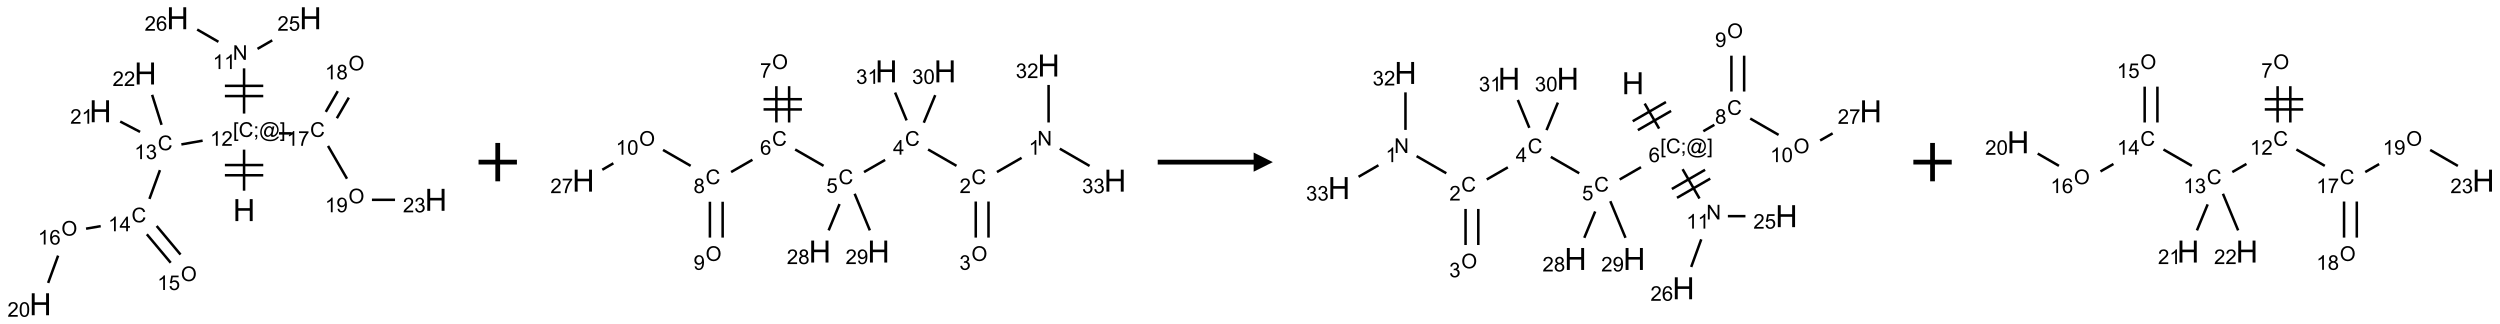 <?xml version="1.0" encoding="UTF-8"?>
<svg xmlns="http://www.w3.org/2000/svg" xmlns:xlink="http://www.w3.org/1999/xlink" width="1303" height="169" viewBox="0 0 1303 169">
<defs>
<g>
<g id="glyph-0-0">
<path d="M 2 0 L 2 -10 L 10 -10 L 10 0 Z M 2.25 -0.25 L 9.75 -0.25 L 9.75 -9.75 L 2.25 -9.75 Z M 2.25 -0.25 "/>
</g>
<g id="glyph-0-1">
<path d="M 1.281 0 L 1.281 -11.453 L 2.797 -11.453 L 2.797 -6.75 L 8.75 -6.75 L 8.75 -11.453 L 10.266 -11.453 L 10.266 0 L 8.75 0 L 8.75 -5.398 L 2.797 -5.398 L 2.797 0 Z M 1.281 0 "/>
</g>
<g id="glyph-1-0">
<path d="M 1.332 0 L 1.332 -6.668 L 6.668 -6.668 L 6.668 0 Z M 1.5 -0.168 L 6.5 -0.168 L 6.5 -6.5 L 1.5 -6.5 Z M 1.5 -0.168 "/>
</g>
<g id="glyph-1-1">
<path d="M 0.723 2.121 L 0.723 -7.637 L 2.793 -7.637 L 2.793 -6.859 L 1.66 -6.859 L 1.66 1.344 L 2.793 1.344 L 2.793 2.121 Z M 0.723 2.121 "/>
</g>
<g id="glyph-1-2">
<path d="M 6.27 -2.676 L 7.281 -2.422 C 7.07 -1.594 6.688 -0.961 6.137 -0.523 C 5.586 -0.086 4.914 0.129 4.121 0.129 C 3.297 0.129 2.629 -0.039 2.113 -0.371 C 1.598 -0.707 1.203 -1.191 0.934 -1.828 C 0.664 -2.465 0.531 -3.145 0.531 -3.875 C 0.531 -4.672 0.684 -5.363 0.988 -5.957 C 1.293 -6.547 1.723 -6.996 2.285 -7.305 C 2.844 -7.613 3.461 -7.766 4.137 -7.766 C 4.898 -7.766 5.543 -7.57 6.062 -7.184 C 6.582 -6.793 6.945 -6.246 7.152 -5.543 L 6.156 -5.309 C 5.98 -5.863 5.723 -6.266 5.387 -6.52 C 5.051 -6.773 4.625 -6.902 4.113 -6.902 C 3.527 -6.902 3.039 -6.762 2.645 -6.48 C 2.25 -6.199 1.973 -5.82 1.812 -5.348 C 1.652 -4.871 1.574 -4.383 1.574 -3.879 C 1.574 -3.23 1.668 -2.664 1.855 -2.18 C 2.047 -1.695 2.34 -1.332 2.738 -1.094 C 3.137 -0.855 3.57 -0.734 4.035 -0.734 C 4.602 -0.734 5.082 -0.898 5.473 -1.223 C 5.867 -1.551 6.133 -2.035 6.27 -2.676 Z M 6.27 -2.676 "/>
</g>
<g id="glyph-1-3">
<path d="M 0.949 -4.465 L 0.949 -5.531 L 2.016 -5.531 L 2.016 -4.465 Z M 0.949 0 L 0.949 -1.066 L 2.016 -1.066 L 2.016 0 C 2.016 0.391 1.945 0.711 1.809 0.949 C 1.668 1.191 1.449 1.379 1.145 1.512 L 0.887 1.109 C 1.082 1.023 1.23 0.895 1.324 0.727 C 1.418 0.559 1.469 0.316 1.48 0 Z M 0.949 0 "/>
</g>
<g id="glyph-1-4">
<path d="M 6.047 -0.848 C 5.82 -0.59 5.57 -0.379 5.289 -0.223 C 5.008 -0.062 4.73 0.016 4.449 0.016 C 4.141 0.016 3.84 -0.074 3.547 -0.254 C 3.254 -0.434 3.02 -0.715 2.836 -1.09 C 2.652 -1.465 2.562 -1.875 2.562 -2.324 C 2.562 -2.875 2.703 -3.43 2.988 -3.98 C 3.27 -4.535 3.621 -4.953 4.043 -5.23 C 4.461 -5.508 4.871 -5.645 5.266 -5.645 C 5.566 -5.645 5.855 -5.566 6.129 -5.41 C 6.402 -5.25 6.641 -5.012 6.84 -4.688 L 7.016 -5.496 L 7.949 -5.496 L 7.199 -2 C 7.094 -1.516 7.043 -1.246 7.043 -1.191 C 7.043 -1.098 7.078 -1.02 7.148 -0.949 C 7.219 -0.883 7.305 -0.848 7.406 -0.848 C 7.59 -0.848 7.832 -0.953 8.129 -1.168 C 8.527 -1.445 8.84 -1.816 9.07 -2.285 C 9.301 -2.75 9.418 -3.234 9.418 -3.73 C 9.418 -4.309 9.27 -4.852 8.973 -5.355 C 8.676 -5.859 8.23 -6.262 7.645 -6.562 C 7.055 -6.863 6.406 -7.016 5.691 -7.016 C 4.879 -7.016 4.137 -6.824 3.465 -6.445 C 2.793 -6.066 2.273 -5.52 1.902 -4.809 C 1.535 -4.098 1.348 -3.34 1.348 -2.527 C 1.348 -1.676 1.535 -0.941 1.902 -0.328 C 2.273 0.285 2.809 0.742 3.508 1.035 C 4.207 1.328 4.984 1.473 5.832 1.473 C 6.742 1.473 7.504 1.32 8.121 1.016 C 8.734 0.711 9.195 0.34 9.5 -0.098 L 10.441 -0.098 C 10.266 0.266 9.961 0.637 9.531 1.016 C 9.102 1.395 8.59 1.695 7.996 1.914 C 7.402 2.133 6.688 2.246 5.848 2.246 C 5.078 2.246 4.367 2.145 3.715 1.949 C 3.066 1.75 2.512 1.453 2.051 1.055 C 1.594 0.656 1.25 0.199 1.016 -0.316 C 0.723 -0.973 0.578 -1.684 0.578 -2.441 C 0.578 -3.289 0.75 -4.098 1.098 -4.863 C 1.523 -5.805 2.125 -6.527 2.902 -7.027 C 3.684 -7.527 4.629 -7.777 5.738 -7.777 C 6.602 -7.777 7.375 -7.602 8.059 -7.246 C 8.746 -6.895 9.285 -6.371 9.684 -5.672 C 10.02 -5.07 10.188 -4.418 10.188 -3.715 C 10.188 -2.707 9.832 -1.812 9.125 -1.031 C 8.492 -0.328 7.801 0.02 7.051 0.02 C 6.812 0.02 6.617 -0.016 6.473 -0.09 C 6.324 -0.16 6.215 -0.266 6.145 -0.402 C 6.102 -0.488 6.066 -0.637 6.047 -0.848 Z M 3.527 -2.262 C 3.527 -1.785 3.641 -1.414 3.863 -1.152 C 4.09 -0.887 4.348 -0.754 4.641 -0.754 C 4.836 -0.754 5.039 -0.812 5.254 -0.93 C 5.469 -1.047 5.676 -1.219 5.871 -1.449 C 6.066 -1.676 6.23 -1.969 6.355 -2.32 C 6.48 -2.672 6.543 -3.027 6.543 -3.379 C 6.543 -3.852 6.426 -4.219 6.191 -4.48 C 5.957 -4.738 5.672 -4.871 5.332 -4.871 C 5.109 -4.871 4.902 -4.812 4.707 -4.699 C 4.512 -4.586 4.32 -4.406 4.137 -4.156 C 3.953 -3.906 3.805 -3.602 3.691 -3.246 C 3.582 -2.887 3.527 -2.559 3.527 -2.262 Z M 3.527 -2.262 "/>
</g>
<g id="glyph-1-5">
<path d="M 2.27 2.121 L 0.203 2.121 L 0.203 1.344 L 1.332 1.344 L 1.332 -6.859 L 0.203 -6.859 L 0.203 -7.637 L 2.27 -7.637 Z M 2.27 2.121 "/>
</g>
<g id="glyph-1-6">
<path d="M 3.973 0 L 3.035 0 L 3.035 -5.973 C 2.809 -5.758 2.516 -5.543 2.148 -5.328 C 1.781 -5.113 1.453 -4.953 1.16 -4.844 L 1.16 -5.75 C 1.684 -5.996 2.145 -6.297 2.535 -6.645 C 2.93 -6.996 3.207 -7.336 3.371 -7.668 L 3.973 -7.668 Z M 3.973 0 "/>
</g>
<g id="glyph-1-7">
<path d="M 5.371 -0.902 L 5.371 0 L 0.324 0 C 0.316 -0.227 0.352 -0.441 0.434 -0.652 C 0.562 -0.996 0.766 -1.332 1.051 -1.668 C 1.332 -2 1.742 -2.387 2.277 -2.824 C 3.105 -3.504 3.668 -4.043 3.957 -4.441 C 4.25 -4.84 4.395 -5.215 4.395 -5.566 C 4.395 -5.938 4.262 -6.254 3.996 -6.508 C 3.73 -6.762 3.387 -6.891 2.957 -6.891 C 2.508 -6.891 2.145 -6.754 1.875 -6.484 C 1.605 -6.215 1.469 -5.84 1.465 -5.359 L 0.5 -5.457 C 0.566 -6.176 0.812 -6.727 1.246 -7.102 C 1.676 -7.477 2.254 -7.668 2.98 -7.668 C 3.711 -7.668 4.293 -7.465 4.719 -7.059 C 5.145 -6.652 5.359 -6.148 5.359 -5.547 C 5.359 -5.242 5.297 -4.941 5.172 -4.645 C 5.047 -4.352 4.84 -4.039 4.551 -3.715 C 4.262 -3.387 3.777 -2.938 3.105 -2.371 C 2.543 -1.898 2.18 -1.578 2.02 -1.41 C 1.859 -1.242 1.73 -1.07 1.625 -0.902 Z M 5.371 -0.902 "/>
</g>
<g id="glyph-1-8">
<path d="M 0.812 0 L 0.812 -7.637 L 1.848 -7.637 L 5.859 -1.641 L 5.859 -7.637 L 6.828 -7.637 L 6.828 0 L 5.793 0 L 1.781 -6 L 1.781 0 Z M 0.812 0 "/>
</g>
<g id="glyph-1-9">
<path d="M 0.441 -2 L 1.426 -2.082 C 1.5 -1.605 1.668 -1.242 1.934 -1.004 C 2.199 -0.762 2.52 -0.641 2.895 -0.641 C 3.348 -0.641 3.73 -0.812 4.043 -1.152 C 4.355 -1.492 4.512 -1.941 4.512 -2.504 C 4.512 -3.039 4.359 -3.461 4.059 -3.77 C 3.758 -4.078 3.367 -4.234 2.879 -4.234 C 2.578 -4.234 2.305 -4.164 2.062 -4.027 C 1.82 -3.891 1.629 -3.715 1.488 -3.496 L 0.609 -3.609 L 1.348 -7.531 L 5.145 -7.531 L 5.145 -6.637 L 2.098 -6.637 L 1.688 -4.582 C 2.145 -4.902 2.625 -5.062 3.129 -5.062 C 3.797 -5.062 4.359 -4.832 4.816 -4.371 C 5.277 -3.91 5.504 -3.312 5.504 -2.59 C 5.504 -1.898 5.305 -1.301 4.902 -0.797 C 4.41 -0.18 3.742 0.129 2.895 0.129 C 2.199 0.129 1.633 -0.062 1.195 -0.453 C 0.758 -0.844 0.504 -1.359 0.441 -2 Z M 0.441 -2 "/>
</g>
<g id="glyph-1-10">
<path d="M 5.309 -5.766 L 4.375 -5.691 C 4.293 -6.059 4.172 -6.328 4.02 -6.496 C 3.766 -6.762 3.453 -6.895 3.082 -6.895 C 2.785 -6.895 2.523 -6.812 2.297 -6.645 C 2 -6.43 1.77 -6.117 1.598 -5.703 C 1.43 -5.289 1.34 -4.703 1.332 -3.938 C 1.559 -4.281 1.836 -4.535 2.16 -4.703 C 2.488 -4.871 2.828 -4.953 3.188 -4.953 C 3.812 -4.953 4.344 -4.723 4.785 -4.262 C 5.223 -3.801 5.441 -3.207 5.441 -2.48 C 5.441 -2 5.34 -1.555 5.133 -1.145 C 4.926 -0.73 4.641 -0.418 4.281 -0.199 C 3.922 0.02 3.512 0.129 3.051 0.129 C 2.27 0.129 1.633 -0.156 1.141 -0.73 C 0.648 -1.305 0.402 -2.254 0.402 -3.574 C 0.402 -5.051 0.672 -6.121 1.219 -6.793 C 1.695 -7.375 2.336 -7.668 3.141 -7.668 C 3.742 -7.668 4.234 -7.5 4.617 -7.16 C 5 -6.824 5.23 -6.359 5.309 -5.766 Z M 1.48 -2.473 C 1.48 -2.152 1.547 -1.844 1.684 -1.547 C 1.82 -1.25 2.016 -1.027 2.262 -0.871 C 2.508 -0.719 2.766 -0.641 3.035 -0.641 C 3.434 -0.641 3.773 -0.801 4.059 -1.121 C 4.344 -1.441 4.484 -1.875 4.484 -2.422 C 4.484 -2.949 4.344 -3.367 4.062 -3.668 C 3.781 -3.973 3.426 -4.125 3 -4.125 C 2.578 -4.125 2.219 -3.973 1.922 -3.668 C 1.625 -3.363 1.48 -2.969 1.48 -2.473 Z M 1.48 -2.473 "/>
</g>
<g id="glyph-1-11">
<path d="M 0.449 -2.016 L 1.387 -2.141 C 1.492 -1.609 1.676 -1.227 1.934 -0.992 C 2.191 -0.758 2.508 -0.641 2.879 -0.641 C 3.32 -0.641 3.695 -0.793 3.996 -1.098 C 4.301 -1.402 4.453 -1.781 4.453 -2.234 C 4.453 -2.664 4.312 -3.02 4.031 -3.301 C 3.75 -3.578 3.391 -3.719 2.957 -3.719 C 2.781 -3.719 2.562 -3.684 2.297 -3.613 L 2.402 -4.438 C 2.465 -4.43 2.516 -4.426 2.551 -4.426 C 2.949 -4.426 3.312 -4.531 3.629 -4.738 C 3.949 -4.949 4.109 -5.27 4.109 -5.703 C 4.109 -6.047 3.992 -6.332 3.762 -6.559 C 3.527 -6.785 3.227 -6.895 2.859 -6.895 C 2.496 -6.895 2.191 -6.781 1.949 -6.551 C 1.707 -6.324 1.547 -5.98 1.48 -5.52 L 0.543 -5.688 C 0.656 -6.316 0.918 -6.805 1.324 -7.148 C 1.73 -7.492 2.234 -7.668 2.84 -7.668 C 3.254 -7.668 3.641 -7.578 3.988 -7.398 C 4.34 -7.219 4.609 -6.977 4.793 -6.668 C 4.98 -6.359 5.074 -6.031 5.074 -5.684 C 5.074 -5.352 4.984 -5.051 4.809 -4.781 C 4.629 -4.512 4.367 -4.297 4.02 -4.137 C 4.473 -4.031 4.824 -3.816 5.074 -3.488 C 5.324 -3.16 5.449 -2.75 5.449 -2.254 C 5.449 -1.59 5.203 -1.023 4.719 -0.559 C 4.234 -0.098 3.617 0.137 2.875 0.137 C 2.203 0.137 1.648 -0.062 1.207 -0.465 C 0.762 -0.863 0.512 -1.379 0.449 -2.016 Z M 0.449 -2.016 "/>
</g>
<g id="glyph-1-12">
<path d="M 3.449 0 L 3.449 -1.828 L 0.137 -1.828 L 0.137 -2.688 L 3.621 -7.637 L 4.387 -7.637 L 4.387 -2.688 L 5.418 -2.688 L 5.418 -1.828 L 4.387 -1.828 L 4.387 0 Z M 3.449 -2.688 L 3.449 -6.129 L 1.059 -2.688 Z M 3.449 -2.688 "/>
</g>
<g id="glyph-1-13">
<path d="M 0.516 -3.719 C 0.516 -4.984 0.855 -5.977 1.535 -6.695 C 2.215 -7.414 3.094 -7.77 4.172 -7.77 C 4.875 -7.77 5.512 -7.602 6.078 -7.266 C 6.645 -6.93 7.074 -6.461 7.371 -5.855 C 7.668 -5.254 7.816 -4.57 7.816 -3.809 C 7.816 -3.035 7.66 -2.34 7.348 -1.73 C 7.035 -1.117 6.594 -0.656 6.02 -0.34 C 5.449 -0.027 4.828 0.129 4.168 0.129 C 3.449 0.129 2.805 -0.043 2.238 -0.391 C 1.672 -0.738 1.246 -1.211 0.953 -1.812 C 0.66 -2.414 0.516 -3.047 0.516 -3.719 Z M 1.559 -3.703 C 1.559 -2.781 1.805 -2.059 2.301 -1.527 C 2.793 -1 3.414 -0.734 4.16 -0.734 C 4.922 -0.734 5.547 -1 6.039 -1.535 C 6.531 -2.07 6.777 -2.828 6.777 -3.812 C 6.777 -4.434 6.672 -4.977 6.461 -5.441 C 6.25 -5.902 5.945 -6.262 5.539 -6.52 C 5.133 -6.773 4.68 -6.902 4.176 -6.902 C 3.461 -6.902 2.848 -6.656 2.332 -6.164 C 1.816 -5.672 1.559 -4.852 1.559 -3.703 Z M 1.559 -3.703 "/>
</g>
<g id="glyph-1-14">
<path d="M 0.441 -3.766 C 0.441 -4.668 0.535 -5.395 0.723 -5.945 C 0.906 -6.496 1.184 -6.922 1.551 -7.219 C 1.918 -7.516 2.375 -7.668 2.934 -7.668 C 3.344 -7.668 3.703 -7.586 4.012 -7.418 C 4.32 -7.254 4.574 -7.016 4.777 -6.707 C 4.977 -6.395 5.137 -6.016 5.25 -5.57 C 5.363 -5.125 5.422 -4.523 5.422 -3.766 C 5.422 -2.871 5.328 -2.148 5.145 -1.598 C 4.961 -1.047 4.688 -0.621 4.32 -0.32 C 3.953 -0.02 3.492 0.129 2.934 0.129 C 2.195 0.129 1.617 -0.133 1.199 -0.66 C 0.695 -1.297 0.441 -2.332 0.441 -3.766 Z M 1.406 -3.766 C 1.406 -2.512 1.555 -1.68 1.848 -1.262 C 2.141 -0.848 2.5 -0.641 2.934 -0.641 C 3.363 -0.641 3.727 -0.848 4.02 -1.266 C 4.312 -1.684 4.457 -2.516 4.457 -3.766 C 4.457 -5.023 4.312 -5.859 4.02 -6.27 C 3.727 -6.684 3.359 -6.891 2.922 -6.891 C 2.492 -6.891 2.148 -6.707 1.891 -6.344 C 1.566 -5.879 1.406 -5.02 1.406 -3.766 Z M 1.406 -3.766 "/>
</g>
<g id="glyph-1-15">
<path d="M 0.504 -6.637 L 0.504 -7.535 L 5.449 -7.535 L 5.449 -6.809 C 4.961 -6.289 4.48 -5.602 4.004 -4.746 C 3.527 -3.887 3.156 -3.004 2.895 -2.098 C 2.707 -1.461 2.59 -0.762 2.535 0 L 1.574 0 C 1.582 -0.602 1.703 -1.328 1.926 -2.176 C 2.152 -3.027 2.477 -3.848 2.898 -4.637 C 3.32 -5.426 3.77 -6.094 4.246 -6.637 Z M 0.504 -6.637 "/>
</g>
<g id="glyph-1-16">
<path d="M 1.887 -4.141 C 1.496 -4.281 1.207 -4.484 1.02 -4.75 C 0.832 -5.016 0.738 -5.328 0.738 -5.699 C 0.738 -6.254 0.938 -6.719 1.34 -7.098 C 1.738 -7.477 2.27 -7.668 2.934 -7.668 C 3.598 -7.668 4.137 -7.473 4.543 -7.086 C 4.949 -6.699 5.152 -6.227 5.152 -5.672 C 5.152 -5.316 5.059 -5.008 4.871 -4.746 C 4.688 -4.484 4.406 -4.281 4.027 -4.141 C 4.496 -3.988 4.852 -3.742 5.098 -3.402 C 5.34 -3.062 5.465 -2.656 5.465 -2.184 C 5.465 -1.531 5.234 -0.98 4.77 -0.535 C 4.309 -0.09 3.703 0.129 2.949 0.129 C 2.195 0.129 1.586 -0.094 1.125 -0.539 C 0.664 -0.984 0.434 -1.543 0.434 -2.207 C 0.434 -2.703 0.559 -3.121 0.809 -3.457 C 1.062 -3.793 1.422 -4.02 1.887 -4.141 Z M 1.699 -5.73 C 1.699 -5.367 1.812 -5.074 2.047 -4.844 C 2.281 -4.613 2.582 -4.5 2.953 -4.5 C 3.312 -4.5 3.609 -4.613 3.84 -4.84 C 4.07 -5.066 4.188 -5.348 4.188 -5.676 C 4.188 -6.02 4.07 -6.309 3.832 -6.543 C 3.594 -6.777 3.297 -6.895 2.941 -6.895 C 2.586 -6.895 2.289 -6.781 2.051 -6.551 C 1.816 -6.324 1.699 -6.047 1.699 -5.73 Z M 1.395 -2.203 C 1.395 -1.938 1.461 -1.676 1.586 -1.426 C 1.711 -1.176 1.902 -0.984 2.152 -0.848 C 2.402 -0.711 2.672 -0.641 2.957 -0.641 C 3.406 -0.641 3.777 -0.785 4.066 -1.074 C 4.359 -1.363 4.504 -1.727 4.504 -2.172 C 4.504 -2.625 4.355 -2.996 4.055 -3.293 C 3.754 -3.586 3.379 -3.734 2.926 -3.734 C 2.484 -3.734 2.121 -3.59 1.832 -3.297 C 1.543 -3.004 1.395 -2.641 1.395 -2.203 Z M 1.395 -2.203 "/>
</g>
<g id="glyph-1-17">
<path d="M 0.582 -1.766 L 1.484 -1.848 C 1.562 -1.426 1.707 -1.117 1.922 -0.926 C 2.137 -0.734 2.414 -0.641 2.75 -0.641 C 3.039 -0.641 3.289 -0.707 3.508 -0.84 C 3.727 -0.973 3.902 -1.148 4.043 -1.367 C 4.18 -1.586 4.297 -1.887 4.391 -2.262 C 4.484 -2.637 4.531 -3.016 4.531 -3.406 C 4.531 -3.449 4.531 -3.512 4.527 -3.594 C 4.34 -3.297 4.082 -3.055 3.758 -2.867 C 3.434 -2.68 3.082 -2.59 2.703 -2.59 C 2.07 -2.59 1.535 -2.816 1.098 -3.277 C 0.66 -3.734 0.441 -4.34 0.441 -5.09 C 0.441 -5.863 0.672 -6.484 1.129 -6.957 C 1.586 -7.43 2.156 -7.668 2.844 -7.668 C 3.34 -7.668 3.793 -7.531 4.207 -7.266 C 4.617 -7 4.93 -6.617 5.145 -6.121 C 5.355 -5.629 5.465 -4.91 5.465 -3.973 C 5.465 -2.996 5.359 -2.223 5.145 -1.645 C 4.934 -1.066 4.617 -0.625 4.199 -0.324 C 3.781 -0.02 3.293 0.129 2.73 0.129 C 2.133 0.129 1.645 -0.035 1.266 -0.367 C 0.887 -0.699 0.66 -1.164 0.582 -1.766 Z M 4.422 -5.137 C 4.422 -5.676 4.277 -6.102 3.992 -6.418 C 3.707 -6.734 3.359 -6.891 2.957 -6.891 C 2.543 -6.891 2.18 -6.719 1.871 -6.379 C 1.562 -6.039 1.406 -5.598 1.406 -5.059 C 1.406 -4.57 1.555 -4.176 1.848 -3.871 C 2.141 -3.566 2.5 -3.418 2.934 -3.418 C 3.367 -3.418 3.723 -3.57 4.004 -3.871 C 4.281 -4.176 4.422 -4.598 4.422 -5.137 Z M 4.422 -5.137 "/>
</g>
</g>
</defs>
<path fill="none" stroke-width="0.033" stroke-linecap="butt" stroke-linejoin="miter" stroke="rgb(0%, 0%, 0%)" stroke-opacity="1" stroke-miterlimit="10" d="M 2.654 2.247 L 2.654 1.712 " transform="matrix(40, 0, 0, 40, 21.049, 9.506)"/>
<path fill="none" stroke-width="0.033" stroke-linecap="butt" stroke-linejoin="miter" stroke="rgb(0%, 0%, 0%)" stroke-opacity="1" stroke-miterlimit="10" d="M 2.904 1.913 L 2.404 1.913 " transform="matrix(40, 0, 0, 40, 21.049, 9.506)"/>
<path fill="none" stroke-width="0.033" stroke-linecap="butt" stroke-linejoin="miter" stroke="rgb(0%, 0%, 0%)" stroke-opacity="1" stroke-miterlimit="10" d="M 2.904 2.046 L 2.404 2.046 " transform="matrix(40, 0, 0, 40, 21.049, 9.506)"/>
<path fill="none" stroke-width="0.033" stroke-linecap="butt" stroke-linejoin="miter" stroke="rgb(0%, 0%, 0%)" stroke-opacity="1" stroke-miterlimit="10" d="M 2.654 1.242 L 2.654 0.653 " transform="matrix(40, 0, 0, 40, 21.049, 9.506)"/>
<path fill="none" stroke-width="0.033" stroke-linecap="butt" stroke-linejoin="miter" stroke="rgb(0%, 0%, 0%)" stroke-opacity="1" stroke-miterlimit="10" d="M 2.904 0.881 L 2.404 0.881 " transform="matrix(40, 0, 0, 40, 21.049, 9.506)"/>
<path fill="none" stroke-width="0.033" stroke-linecap="butt" stroke-linejoin="miter" stroke="rgb(0%, 0%, 0%)" stroke-opacity="1" stroke-miterlimit="10" d="M 2.904 1.014 L 2.404 1.014 " transform="matrix(40, 0, 0, 40, 21.049, 9.506)"/>
<path fill="none" stroke-width="0.033" stroke-linecap="butt" stroke-linejoin="miter" stroke="rgb(0%, 0%, 0%)" stroke-opacity="1" stroke-miterlimit="10" d="M 2.829 0.399 L 3.021 0.288 " transform="matrix(40, 0, 0, 40, 21.049, 9.506)"/>
<path fill="none" stroke-width="0.033" stroke-linecap="butt" stroke-linejoin="miter" stroke="rgb(0%, 0%, 0%)" stroke-opacity="1" stroke-miterlimit="10" d="M 2.32 0.307 L 2.043 0.147 " transform="matrix(40, 0, 0, 40, 21.049, 9.506)"/>
<path fill="none" stroke-width="0.033" stroke-linecap="butt" stroke-linejoin="miter" stroke="rgb(0%, 0%, 0%)" stroke-opacity="1" stroke-miterlimit="10" d="M 2.114 1.595 L 1.837 1.644 " transform="matrix(40, 0, 0, 40, 21.049, 9.506)"/>
<path fill="none" stroke-width="0.033" stroke-linecap="butt" stroke-linejoin="miter" stroke="rgb(0%, 0%, 0%)" stroke-opacity="1" stroke-miterlimit="10" d="M 1.558 1.979 L 1.421 2.354 " transform="matrix(40, 0, 0, 40, 21.049, 9.506)"/>
<path fill="none" stroke-width="0.033" stroke-linecap="butt" stroke-linejoin="miter" stroke="rgb(0%, 0%, 0%)" stroke-opacity="1" stroke-miterlimit="10" d="M 1.387 2.815 L 1.698 3.186 " transform="matrix(40, 0, 0, 40, 21.049, 9.506)"/>
<path fill="none" stroke-width="0.033" stroke-linecap="butt" stroke-linejoin="miter" stroke="rgb(0%, 0%, 0%)" stroke-opacity="1" stroke-miterlimit="10" d="M 1.515 2.707 L 1.826 3.079 " transform="matrix(40, 0, 0, 40, 21.049, 9.506)"/>
<path fill="none" stroke-width="0.033" stroke-linecap="butt" stroke-linejoin="miter" stroke="rgb(0%, 0%, 0%)" stroke-opacity="1" stroke-miterlimit="10" d="M 0.786 2.709 L 0.595 2.742 " transform="matrix(40, 0, 0, 40, 21.049, 9.506)"/>
<path fill="none" stroke-width="0.033" stroke-linecap="butt" stroke-linejoin="miter" stroke="rgb(0%, 0%, 0%)" stroke-opacity="1" stroke-miterlimit="10" d="M 0.231 3.093 L 0.101 3.449 " transform="matrix(40, 0, 0, 40, 21.049, 9.506)"/>
<path fill="none" stroke-width="0.033" stroke-linecap="butt" stroke-linejoin="miter" stroke="rgb(0%, 0%, 0%)" stroke-opacity="1" stroke-miterlimit="10" d="M 1.299 1.481 L 1.04 1.346 " transform="matrix(40, 0, 0, 40, 21.049, 9.506)"/>
<path fill="none" stroke-width="0.033" stroke-linecap="butt" stroke-linejoin="miter" stroke="rgb(0%, 0%, 0%)" stroke-opacity="1" stroke-miterlimit="10" d="M 1.579 1.389 L 1.456 0.998 " transform="matrix(40, 0, 0, 40, 21.049, 9.506)"/>
<path fill="none" stroke-width="0.033" stroke-linecap="butt" stroke-linejoin="miter" stroke="rgb(0%, 0%, 0%)" stroke-opacity="1" stroke-miterlimit="10" d="M 3.109 1.5 L 3.276 1.5 " transform="matrix(40, 0, 0, 40, 21.049, 9.506)"/>
<path fill="none" stroke-width="0.033" stroke-linecap="butt" stroke-linejoin="miter" stroke="rgb(0%, 0%, 0%)" stroke-opacity="1" stroke-miterlimit="10" d="M 3.863 1.303 L 4.019 1.034 " transform="matrix(40, 0, 0, 40, 21.049, 9.506)"/>
<path fill="none" stroke-width="0.033" stroke-linecap="butt" stroke-linejoin="miter" stroke="rgb(0%, 0%, 0%)" stroke-opacity="1" stroke-miterlimit="10" d="M 3.719 1.22 L 3.875 0.95 " transform="matrix(40, 0, 0, 40, 21.049, 9.506)"/>
<path fill="none" stroke-width="0.033" stroke-linecap="butt" stroke-linejoin="miter" stroke="rgb(0%, 0%, 0%)" stroke-opacity="1" stroke-miterlimit="10" d="M 3.748 1.664 L 3.995 2.091 " transform="matrix(40, 0, 0, 40, 21.049, 9.506)"/>
<path fill="none" stroke-width="0.033" stroke-linecap="butt" stroke-linejoin="miter" stroke="rgb(0%, 0%, 0%)" stroke-opacity="1" stroke-miterlimit="10" d="M 4.32 2.366 L 4.621 2.366 " transform="matrix(40, 0, 0, 40, 21.049, 9.506)"/>
<g fill="rgb(0%, 0%, 0%)" fill-opacity="1">
<use xlink:href="#glyph-0-1" x="121.422" y="115.234"/>
</g>
<g fill="rgb(0%, 0%, 0%)" fill-opacity="1">
<use xlink:href="#glyph-1-1" x="121.406" y="71.359"/>
<use xlink:href="#glyph-1-2" x="124.37" y="71.359"/>
<use xlink:href="#glyph-1-3" x="132.073" y="71.359"/>
<use xlink:href="#glyph-1-4" x="135.036" y="71.359"/>
<use xlink:href="#glyph-1-5" x="145.865" y="71.359"/>
</g>
<g fill="rgb(0%, 0%, 0%)" fill-opacity="1">
<use xlink:href="#glyph-1-6" x="109.496" y="75.988"/>
<use xlink:href="#glyph-1-7" x="115.428" y="75.988"/>
</g>
<g fill="rgb(0%, 0%, 0%)" fill-opacity="1">
<use xlink:href="#glyph-1-8" x="121.32" y="31.219"/>
</g>
<g fill="rgb(0%, 0%, 0%)" fill-opacity="1">
<use xlink:href="#glyph-1-6" x="110.891" y="35.988"/>
<use xlink:href="#glyph-1-6" x="116.823" y="35.988"/>
</g>
<g fill="rgb(0%, 0%, 0%)" fill-opacity="1">
<use xlink:href="#glyph-0-1" x="156.062" y="15.234"/>
</g>
<g fill="rgb(0%, 0%, 0%)" fill-opacity="1">
<use xlink:href="#glyph-1-7" x="144.574" y="16.027"/>
<use xlink:href="#glyph-1-9" x="150.507" y="16.027"/>
</g>
<g fill="rgb(0%, 0%, 0%)" fill-opacity="1">
<use xlink:href="#glyph-0-1" x="86.781" y="15.234"/>
</g>
<g fill="rgb(0%, 0%, 0%)" fill-opacity="1">
<use xlink:href="#glyph-1-7" x="75.355" y="16.027"/>
<use xlink:href="#glyph-1-10" x="81.288" y="16.027"/>
</g>
<g fill="rgb(0%, 0%, 0%)" fill-opacity="1">
<use xlink:href="#glyph-1-2" x="82.211" y="78.297"/>
</g>
<g fill="rgb(0%, 0%, 0%)" fill-opacity="1">
<use xlink:href="#glyph-1-6" x="70.023" y="82.934"/>
<use xlink:href="#glyph-1-11" x="75.956" y="82.934"/>
</g>
<g fill="rgb(0%, 0%, 0%)" fill-opacity="1">
<use xlink:href="#glyph-1-2" x="68.527" y="115.883"/>
</g>
<g fill="rgb(0%, 0%, 0%)" fill-opacity="1">
<use xlink:href="#glyph-1-6" x="56.375" y="120.52"/>
<use xlink:href="#glyph-1-12" x="62.307" y="120.52"/>
</g>
<g fill="rgb(0%, 0%, 0%)" fill-opacity="1">
<use xlink:href="#glyph-1-13" x="94.258" y="146.531"/>
</g>
<g fill="rgb(0%, 0%, 0%)" fill-opacity="1">
<use xlink:href="#glyph-1-6" x="82" y="151.16"/>
<use xlink:href="#glyph-1-9" x="87.932" y="151.16"/>
</g>
<g fill="rgb(0%, 0%, 0%)" fill-opacity="1">
<use xlink:href="#glyph-1-13" x="31.977" y="122.836"/>
</g>
<g fill="rgb(0%, 0%, 0%)" fill-opacity="1">
<use xlink:href="#glyph-1-6" x="19.781" y="127.465"/>
<use xlink:href="#glyph-1-10" x="25.714" y="127.465"/>
</g>
<g fill="rgb(0%, 0%, 0%)" fill-opacity="1">
<use xlink:href="#glyph-0-1" x="15.277" y="164.301"/>
</g>
<g fill="rgb(0%, 0%, 0%)" fill-opacity="1">
<use xlink:href="#glyph-1-7" x="3.871" y="165.094"/>
<use xlink:href="#glyph-1-14" x="9.803" y="165.094"/>
</g>
<g fill="rgb(0%, 0%, 0%)" fill-opacity="1">
<use xlink:href="#glyph-0-1" x="46.551" y="63.711"/>
</g>
<g fill="rgb(0%, 0%, 0%)" fill-opacity="1">
<use xlink:href="#glyph-1-7" x="36.59" y="64.5"/>
<use xlink:href="#glyph-1-6" x="42.522" y="64.5"/>
</g>
<g fill="rgb(0%, 0%, 0%)" fill-opacity="1">
<use xlink:href="#glyph-0-1" x="70.004" y="44.031"/>
</g>
<g fill="rgb(0%, 0%, 0%)" fill-opacity="1">
<use xlink:href="#glyph-1-7" x="58.648" y="44.824"/>
<use xlink:href="#glyph-1-7" x="64.581" y="44.824"/>
</g>
<g fill="rgb(0%, 0%, 0%)" fill-opacity="1">
<use xlink:href="#glyph-1-2" x="161.602" y="71.352"/>
</g>
<g fill="rgb(0%, 0%, 0%)" fill-opacity="1">
<use xlink:href="#glyph-1-6" x="149.418" y="75.988"/>
<use xlink:href="#glyph-1-15" x="155.35" y="75.988"/>
</g>
<g fill="rgb(0%, 0%, 0%)" fill-opacity="1">
<use xlink:href="#glyph-1-13" x="181.617" y="36.715"/>
</g>
<g fill="rgb(0%, 0%, 0%)" fill-opacity="1">
<use xlink:href="#glyph-1-6" x="169.402" y="41.344"/>
<use xlink:href="#glyph-1-16" x="175.335" y="41.344"/>
</g>
<g fill="rgb(0%, 0%, 0%)" fill-opacity="1">
<use xlink:href="#glyph-1-13" x="181.617" y="105.996"/>
</g>
<g fill="rgb(0%, 0%, 0%)" fill-opacity="1">
<use xlink:href="#glyph-1-6" x="169.402" y="110.629"/>
<use xlink:href="#glyph-1-17" x="175.335" y="110.629"/>
</g>
<g fill="rgb(0%, 0%, 0%)" fill-opacity="1">
<use xlink:href="#glyph-0-1" x="221.422" y="109.875"/>
</g>
<g fill="rgb(0%, 0%, 0%)" fill-opacity="1">
<use xlink:href="#glyph-1-7" x="209.992" y="110.668"/>
<use xlink:href="#glyph-1-11" x="215.924" y="110.668"/>
</g>
<path fill="none" stroke-width="0.062" stroke-linecap="butt" stroke-linejoin="miter" stroke="rgb(0%, 0%, 0%)" stroke-opacity="1" stroke-miterlimit="10" d="M 0 0 L 0.5 0 M 0.25 -0.25 L 0.25 0.25 " transform="matrix(40, 0, 0, 40, 249.42, 84.5)"/>
<path fill="none" stroke-width="0.033" stroke-linecap="butt" stroke-linejoin="miter" stroke="rgb(0%, 0%, 0%)" stroke-opacity="1" stroke-miterlimit="10" d="M 5.71 1.203 L 5.389 1.388 " transform="matrix(40, 0, 0, 40, 304.045, 34.152)"/>
<path fill="none" stroke-width="0.033" stroke-linecap="butt" stroke-linejoin="miter" stroke="rgb(0%, 0%, 0%)" stroke-opacity="1" stroke-miterlimit="10" d="M 5.113 1.772 L 5.113 2.242 " transform="matrix(40, 0, 0, 40, 304.045, 34.152)"/>
<path fill="none" stroke-width="0.033" stroke-linecap="butt" stroke-linejoin="miter" stroke="rgb(0%, 0%, 0%)" stroke-opacity="1" stroke-miterlimit="10" d="M 5.279 1.772 L 5.279 2.242 " transform="matrix(40, 0, 0, 40, 304.045, 34.152)"/>
<path fill="none" stroke-width="0.033" stroke-linecap="butt" stroke-linejoin="miter" stroke="rgb(0%, 0%, 0%)" stroke-opacity="1" stroke-miterlimit="10" d="M 4.862 1.307 L 4.492 1.094 " transform="matrix(40, 0, 0, 40, 304.045, 34.152)"/>
<path fill="none" stroke-width="0.033" stroke-linecap="butt" stroke-linejoin="miter" stroke="rgb(0%, 0%, 0%)" stroke-opacity="1" stroke-miterlimit="10" d="M 3.932 1.23 L 3.657 1.388 " transform="matrix(40, 0, 0, 40, 304.045, 34.152)"/>
<path fill="none" stroke-width="0.033" stroke-linecap="butt" stroke-linejoin="miter" stroke="rgb(0%, 0%, 0%)" stroke-opacity="1" stroke-miterlimit="10" d="M 3.13 1.307 L 2.76 1.094 " transform="matrix(40, 0, 0, 40, 304.045, 34.152)"/>
<path fill="none" stroke-width="0.033" stroke-linecap="butt" stroke-linejoin="miter" stroke="rgb(0%, 0%, 0%)" stroke-opacity="1" stroke-miterlimit="10" d="M 2.681 0.742 L 2.681 0.269 " transform="matrix(40, 0, 0, 40, 304.045, 34.152)"/>
<path fill="none" stroke-width="0.033" stroke-linecap="butt" stroke-linejoin="miter" stroke="rgb(0%, 0%, 0%)" stroke-opacity="1" stroke-miterlimit="10" d="M 2.515 0.742 L 2.515 0.269 " transform="matrix(40, 0, 0, 40, 304.045, 34.152)"/>
<path fill="none" stroke-width="0.033" stroke-linecap="butt" stroke-linejoin="miter" stroke="rgb(0%, 0%, 0%)" stroke-opacity="1" stroke-miterlimit="10" d="M 2.848 0.439 L 2.348 0.439 " transform="matrix(40, 0, 0, 40, 304.045, 34.152)"/>
<path fill="none" stroke-width="0.033" stroke-linecap="butt" stroke-linejoin="miter" stroke="rgb(0%, 0%, 0%)" stroke-opacity="1" stroke-miterlimit="10" d="M 2.848 0.572 L 2.348 0.572 " transform="matrix(40, 0, 0, 40, 304.045, 34.152)"/>
<path fill="none" stroke-width="0.033" stroke-linecap="butt" stroke-linejoin="miter" stroke="rgb(0%, 0%, 0%)" stroke-opacity="1" stroke-miterlimit="10" d="M 2.203 1.228 L 1.925 1.388 " transform="matrix(40, 0, 0, 40, 304.045, 34.152)"/>
<path fill="none" stroke-width="0.033" stroke-linecap="butt" stroke-linejoin="miter" stroke="rgb(0%, 0%, 0%)" stroke-opacity="1" stroke-miterlimit="10" d="M 1.649 1.775 L 1.649 2.242 " transform="matrix(40, 0, 0, 40, 304.045, 34.152)"/>
<path fill="none" stroke-width="0.033" stroke-linecap="butt" stroke-linejoin="miter" stroke="rgb(0%, 0%, 0%)" stroke-opacity="1" stroke-miterlimit="10" d="M 1.815 1.775 L 1.815 2.242 " transform="matrix(40, 0, 0, 40, 304.045, 34.152)"/>
<path fill="none" stroke-width="0.033" stroke-linecap="butt" stroke-linejoin="miter" stroke="rgb(0%, 0%, 0%)" stroke-opacity="1" stroke-miterlimit="10" d="M 1.398 1.307 L 1.038 1.1 " transform="matrix(40, 0, 0, 40, 304.045, 34.152)"/>
<path fill="none" stroke-width="0.033" stroke-linecap="butt" stroke-linejoin="miter" stroke="rgb(0%, 0%, 0%)" stroke-opacity="1" stroke-miterlimit="10" d="M 0.391 1.274 L 0.247 1.358 " transform="matrix(40, 0, 0, 40, 304.045, 34.152)"/>
<path fill="none" stroke-width="0.033" stroke-linecap="butt" stroke-linejoin="miter" stroke="rgb(0%, 0%, 0%)" stroke-opacity="1" stroke-miterlimit="10" d="M 3.338 1.805 L 3.196 2.148 " transform="matrix(40, 0, 0, 40, 304.045, 34.152)"/>
<path fill="none" stroke-width="0.033" stroke-linecap="butt" stroke-linejoin="miter" stroke="rgb(0%, 0%, 0%)" stroke-opacity="1" stroke-miterlimit="10" d="M 3.535 1.671 L 3.733 2.148 " transform="matrix(40, 0, 0, 40, 304.045, 34.152)"/>
<path fill="none" stroke-width="0.033" stroke-linecap="butt" stroke-linejoin="miter" stroke="rgb(0%, 0%, 0%)" stroke-opacity="1" stroke-miterlimit="10" d="M 4.436 0.745 L 4.585 0.386 " transform="matrix(40, 0, 0, 40, 304.045, 34.152)"/>
<path fill="none" stroke-width="0.033" stroke-linecap="butt" stroke-linejoin="miter" stroke="rgb(0%, 0%, 0%)" stroke-opacity="1" stroke-miterlimit="10" d="M 4.212 0.715 L 4.062 0.352 " transform="matrix(40, 0, 0, 40, 304.045, 34.152)"/>
<path fill="none" stroke-width="0.033" stroke-linecap="butt" stroke-linejoin="miter" stroke="rgb(0%, 0%, 0%)" stroke-opacity="1" stroke-miterlimit="10" d="M 6.062 0.742 L 6.062 0.253 " transform="matrix(40, 0, 0, 40, 304.045, 34.152)"/>
<path fill="none" stroke-width="0.033" stroke-linecap="butt" stroke-linejoin="miter" stroke="rgb(0%, 0%, 0%)" stroke-opacity="1" stroke-miterlimit="10" d="M 6.208 1.084 L 6.596 1.308 " transform="matrix(40, 0, 0, 40, 304.045, 34.152)"/>
<g fill="rgb(0%, 0%, 0%)" fill-opacity="1">
<use xlink:href="#glyph-1-8" x="540.656" y="75.863"/>
</g>
<g fill="rgb(0%, 0%, 0%)" fill-opacity="1">
<use xlink:href="#glyph-1-6" x="536.16" y="80.633"/>
</g>
<g fill="rgb(0%, 0%, 0%)" fill-opacity="1">
<use xlink:href="#glyph-1-2" x="506.297" y="95.996"/>
</g>
<g fill="rgb(0%, 0%, 0%)" fill-opacity="1">
<use xlink:href="#glyph-1-7" x="500.125" y="100.633"/>
</g>
<g fill="rgb(0%, 0%, 0%)" fill-opacity="1">
<use xlink:href="#glyph-1-13" x="506.312" y="136"/>
</g>
<g fill="rgb(0%, 0%, 0%)" fill-opacity="1">
<use xlink:href="#glyph-1-11" x="500.047" y="140.633"/>
</g>
<g fill="rgb(0%, 0%, 0%)" fill-opacity="1">
<use xlink:href="#glyph-1-2" x="471.656" y="75.996"/>
</g>
<g fill="rgb(0%, 0%, 0%)" fill-opacity="1">
<use xlink:href="#glyph-1-12" x="465.438" y="80.602"/>
</g>
<g fill="rgb(0%, 0%, 0%)" fill-opacity="1">
<use xlink:href="#glyph-1-2" x="437.016" y="95.996"/>
</g>
<g fill="rgb(0%, 0%, 0%)" fill-opacity="1">
<use xlink:href="#glyph-1-9" x="430.707" y="100.5"/>
</g>
<g fill="rgb(0%, 0%, 0%)" fill-opacity="1">
<use xlink:href="#glyph-1-2" x="402.375" y="75.996"/>
</g>
<g fill="rgb(0%, 0%, 0%)" fill-opacity="1">
<use xlink:href="#glyph-1-10" x="396.129" y="80.633"/>
</g>
<g fill="rgb(0%, 0%, 0%)" fill-opacity="1">
<use xlink:href="#glyph-1-13" x="402.391" y="36"/>
</g>
<g fill="rgb(0%, 0%, 0%)" fill-opacity="1">
<use xlink:href="#glyph-1-15" x="396.121" y="40.504"/>
</g>
<g fill="rgb(0%, 0%, 0%)" fill-opacity="1">
<use xlink:href="#glyph-1-2" x="367.734" y="95.996"/>
</g>
<g fill="rgb(0%, 0%, 0%)" fill-opacity="1">
<use xlink:href="#glyph-1-16" x="361.469" y="100.633"/>
</g>
<g fill="rgb(0%, 0%, 0%)" fill-opacity="1">
<use xlink:href="#glyph-1-13" x="367.75" y="136"/>
</g>
<g fill="rgb(0%, 0%, 0%)" fill-opacity="1">
<use xlink:href="#glyph-1-17" x="361.465" y="140.633"/>
</g>
<g fill="rgb(0%, 0%, 0%)" fill-opacity="1">
<use xlink:href="#glyph-1-13" x="333.109" y="76"/>
</g>
<g fill="rgb(0%, 0%, 0%)" fill-opacity="1">
<use xlink:href="#glyph-1-6" x="320.934" y="80.633"/>
<use xlink:href="#glyph-1-14" x="326.866" y="80.633"/>
</g>
<g fill="rgb(0%, 0%, 0%)" fill-opacity="1">
<use xlink:href="#glyph-0-1" x="298.273" y="99.879"/>
</g>
<g fill="rgb(0%, 0%, 0%)" fill-opacity="1">
<use xlink:href="#glyph-1-7" x="286.84" y="100.672"/>
<use xlink:href="#glyph-1-15" x="292.772" y="100.672"/>
</g>
<g fill="rgb(0%, 0%, 0%)" fill-opacity="1">
<use xlink:href="#glyph-0-1" x="421.527" y="136.836"/>
</g>
<g fill="rgb(0%, 0%, 0%)" fill-opacity="1">
<use xlink:href="#glyph-1-7" x="410.082" y="137.629"/>
<use xlink:href="#glyph-1-16" x="416.014" y="137.629"/>
</g>
<g fill="rgb(0%, 0%, 0%)" fill-opacity="1">
<use xlink:href="#glyph-0-1" x="452.145" y="136.836"/>
</g>
<g fill="rgb(0%, 0%, 0%)" fill-opacity="1">
<use xlink:href="#glyph-1-7" x="440.695" y="137.629"/>
<use xlink:href="#glyph-1-17" x="446.628" y="137.629"/>
</g>
<g fill="rgb(0%, 0%, 0%)" fill-opacity="1">
<use xlink:href="#glyph-0-1" x="486.785" y="42.926"/>
</g>
<g fill="rgb(0%, 0%, 0%)" fill-opacity="1">
<use xlink:href="#glyph-1-11" x="475.379" y="43.719"/>
<use xlink:href="#glyph-1-14" x="481.311" y="43.719"/>
</g>
<g fill="rgb(0%, 0%, 0%)" fill-opacity="1">
<use xlink:href="#glyph-0-1" x="456.172" y="42.926"/>
</g>
<g fill="rgb(0%, 0%, 0%)" fill-opacity="1">
<use xlink:href="#glyph-1-11" x="446.211" y="43.719"/>
<use xlink:href="#glyph-1-6" x="452.143" y="43.719"/>
</g>
<g fill="rgb(0%, 0%, 0%)" fill-opacity="1">
<use xlink:href="#glyph-0-1" x="540.758" y="39.879"/>
</g>
<g fill="rgb(0%, 0%, 0%)" fill-opacity="1">
<use xlink:href="#glyph-1-11" x="529.402" y="40.672"/>
<use xlink:href="#glyph-1-7" x="535.335" y="40.672"/>
</g>
<g fill="rgb(0%, 0%, 0%)" fill-opacity="1">
<use xlink:href="#glyph-0-1" x="575.402" y="99.879"/>
</g>
<g fill="rgb(0%, 0%, 0%)" fill-opacity="1">
<use xlink:href="#glyph-1-11" x="563.969" y="100.672"/>
<use xlink:href="#glyph-1-11" x="569.901" y="100.672"/>
</g>
<path fill-rule="nonzero" fill="rgb(0%, 0%, 0%)" fill-opacity="1" d="M 603.398 85.75 L 653.398 85.75 L 653.398 89.5 L 663.398 84.5 L 653.398 79.5 L 653.398 83.25 L 603.398 83.25 "/>
<path fill="none" stroke-width="0.033" stroke-linecap="butt" stroke-linejoin="miter" stroke="rgb(0%, 0%, 0%)" stroke-opacity="1" stroke-miterlimit="10" d="M 3.983 0.899 L 4.171 1.225 " transform="matrix(40, 0, 0, 40, 697.889, 18.021)"/>
<path fill="none" stroke-width="0.033" stroke-linecap="butt" stroke-linejoin="miter" stroke="rgb(0%, 0%, 0%)" stroke-opacity="1" stroke-miterlimit="10" d="M 3.894 1.245 L 4.327 0.995 " transform="matrix(40, 0, 0, 40, 697.889, 18.021)"/>
<path fill="none" stroke-width="0.033" stroke-linecap="butt" stroke-linejoin="miter" stroke="rgb(0%, 0%, 0%)" stroke-opacity="1" stroke-miterlimit="10" d="M 3.827 1.129 L 4.26 0.879 " transform="matrix(40, 0, 0, 40, 697.889, 18.021)"/>
<path fill="none" stroke-width="0.033" stroke-linecap="butt" stroke-linejoin="miter" stroke="rgb(0%, 0%, 0%)" stroke-opacity="1" stroke-miterlimit="10" d="M 3.935 1.728 L 3.657 1.888 " transform="matrix(40, 0, 0, 40, 697.889, 18.021)"/>
<path fill="none" stroke-width="0.033" stroke-linecap="butt" stroke-linejoin="miter" stroke="rgb(0%, 0%, 0%)" stroke-opacity="1" stroke-miterlimit="10" d="M 3.13 1.807 L 2.76 1.594 " transform="matrix(40, 0, 0, 40, 697.889, 18.021)"/>
<path fill="none" stroke-width="0.033" stroke-linecap="butt" stroke-linejoin="miter" stroke="rgb(0%, 0%, 0%)" stroke-opacity="1" stroke-miterlimit="10" d="M 2.2 1.73 L 1.925 1.888 " transform="matrix(40, 0, 0, 40, 697.889, 18.021)"/>
<path fill="none" stroke-width="0.033" stroke-linecap="butt" stroke-linejoin="miter" stroke="rgb(0%, 0%, 0%)" stroke-opacity="1" stroke-miterlimit="10" d="M 1.398 1.807 L 1.011 1.584 " transform="matrix(40, 0, 0, 40, 697.889, 18.021)"/>
<path fill="none" stroke-width="0.033" stroke-linecap="butt" stroke-linejoin="miter" stroke="rgb(0%, 0%, 0%)" stroke-opacity="1" stroke-miterlimit="10" d="M 0.866 1.242 L 0.866 0.753 " transform="matrix(40, 0, 0, 40, 697.889, 18.021)"/>
<path fill="none" stroke-width="0.033" stroke-linecap="butt" stroke-linejoin="miter" stroke="rgb(0%, 0%, 0%)" stroke-opacity="1" stroke-miterlimit="10" d="M 0.514 1.703 L 0.255 1.853 " transform="matrix(40, 0, 0, 40, 697.889, 18.021)"/>
<path fill="none" stroke-width="0.033" stroke-linecap="butt" stroke-linejoin="miter" stroke="rgb(0%, 0%, 0%)" stroke-opacity="1" stroke-miterlimit="10" d="M 1.649 2.272 L 1.649 2.742 " transform="matrix(40, 0, 0, 40, 697.889, 18.021)"/>
<path fill="none" stroke-width="0.033" stroke-linecap="butt" stroke-linejoin="miter" stroke="rgb(0%, 0%, 0%)" stroke-opacity="1" stroke-miterlimit="10" d="M 1.815 2.272 L 1.815 2.742 " transform="matrix(40, 0, 0, 40, 697.889, 18.021)"/>
<path fill="none" stroke-width="0.033" stroke-linecap="butt" stroke-linejoin="miter" stroke="rgb(0%, 0%, 0%)" stroke-opacity="1" stroke-miterlimit="10" d="M 2.704 1.245 L 2.852 0.886 " transform="matrix(40, 0, 0, 40, 697.889, 18.021)"/>
<path fill="none" stroke-width="0.033" stroke-linecap="butt" stroke-linejoin="miter" stroke="rgb(0%, 0%, 0%)" stroke-opacity="1" stroke-miterlimit="10" d="M 2.48 1.215 L 2.33 0.852 " transform="matrix(40, 0, 0, 40, 697.889, 18.021)"/>
<path fill="none" stroke-width="0.033" stroke-linecap="butt" stroke-linejoin="miter" stroke="rgb(0%, 0%, 0%)" stroke-opacity="1" stroke-miterlimit="10" d="M 3.338 2.305 L 3.196 2.648 " transform="matrix(40, 0, 0, 40, 697.889, 18.021)"/>
<path fill="none" stroke-width="0.033" stroke-linecap="butt" stroke-linejoin="miter" stroke="rgb(0%, 0%, 0%)" stroke-opacity="1" stroke-miterlimit="10" d="M 3.535 2.171 L 3.733 2.648 " transform="matrix(40, 0, 0, 40, 697.889, 18.021)"/>
<path fill="none" stroke-width="0.033" stroke-linecap="butt" stroke-linejoin="miter" stroke="rgb(0%, 0%, 0%)" stroke-opacity="1" stroke-miterlimit="10" d="M 4.747 1.259 L 4.891 1.176 " transform="matrix(40, 0, 0, 40, 697.889, 18.021)"/>
<path fill="none" stroke-width="0.033" stroke-linecap="butt" stroke-linejoin="miter" stroke="rgb(0%, 0%, 0%)" stroke-opacity="1" stroke-miterlimit="10" d="M 5.279 0.742 L 5.279 0.275 " transform="matrix(40, 0, 0, 40, 697.889, 18.021)"/>
<path fill="none" stroke-width="0.033" stroke-linecap="butt" stroke-linejoin="miter" stroke="rgb(0%, 0%, 0%)" stroke-opacity="1" stroke-miterlimit="10" d="M 5.113 0.742 L 5.113 0.275 " transform="matrix(40, 0, 0, 40, 697.889, 18.021)"/>
<path fill="none" stroke-width="0.033" stroke-linecap="butt" stroke-linejoin="miter" stroke="rgb(0%, 0%, 0%)" stroke-opacity="1" stroke-miterlimit="10" d="M 5.358 1.094 L 5.728 1.307 " transform="matrix(40, 0, 0, 40, 697.889, 18.021)"/>
<path fill="none" stroke-width="0.033" stroke-linecap="butt" stroke-linejoin="miter" stroke="rgb(0%, 0%, 0%)" stroke-opacity="1" stroke-miterlimit="10" d="M 6.269 1.38 L 6.432 1.287 " transform="matrix(40, 0, 0, 40, 697.889, 18.021)"/>
<path fill="none" stroke-width="0.033" stroke-linecap="butt" stroke-linejoin="miter" stroke="rgb(0%, 0%, 0%)" stroke-opacity="1" stroke-miterlimit="10" d="M 4.477 1.754 L 4.697 2.136 " transform="matrix(40, 0, 0, 40, 697.889, 18.021)"/>
<path fill="none" stroke-width="0.033" stroke-linecap="butt" stroke-linejoin="miter" stroke="rgb(0%, 0%, 0%)" stroke-opacity="1" stroke-miterlimit="10" d="M 4.404 2.127 L 4.837 1.877 " transform="matrix(40, 0, 0, 40, 697.889, 18.021)"/>
<path fill="none" stroke-width="0.033" stroke-linecap="butt" stroke-linejoin="miter" stroke="rgb(0%, 0%, 0%)" stroke-opacity="1" stroke-miterlimit="10" d="M 4.337 2.012 L 4.77 1.762 " transform="matrix(40, 0, 0, 40, 697.889, 18.021)"/>
<path fill="none" stroke-width="0.033" stroke-linecap="butt" stroke-linejoin="miter" stroke="rgb(0%, 0%, 0%)" stroke-opacity="1" stroke-miterlimit="10" d="M 5.067 2.366 L 5.296 2.366 " transform="matrix(40, 0, 0, 40, 697.889, 18.021)"/>
<path fill="none" stroke-width="0.033" stroke-linecap="butt" stroke-linejoin="miter" stroke="rgb(0%, 0%, 0%)" stroke-opacity="1" stroke-miterlimit="10" d="M 4.72 2.668 L 4.589 3.028 " transform="matrix(40, 0, 0, 40, 697.889, 18.021)"/>
<g fill="rgb(0%, 0%, 0%)" fill-opacity="1">
<use xlink:href="#glyph-0-1" x="845.32" y="49.109"/>
</g>
<g fill="rgb(0%, 0%, 0%)" fill-opacity="1">
<use xlink:href="#glyph-1-1" x="865.305" y="79.875"/>
<use xlink:href="#glyph-1-2" x="868.268" y="79.875"/>
<use xlink:href="#glyph-1-3" x="875.971" y="79.875"/>
<use xlink:href="#glyph-1-4" x="878.935" y="79.875"/>
<use xlink:href="#glyph-1-5" x="889.763" y="79.875"/>
</g>
<g fill="rgb(0%, 0%, 0%)" fill-opacity="1">
<use xlink:href="#glyph-1-10" x="859.254" y="84.504"/>
</g>
<g fill="rgb(0%, 0%, 0%)" fill-opacity="1">
<use xlink:href="#glyph-1-2" x="830.859" y="99.867"/>
</g>
<g fill="rgb(0%, 0%, 0%)" fill-opacity="1">
<use xlink:href="#glyph-1-9" x="824.551" y="104.371"/>
</g>
<g fill="rgb(0%, 0%, 0%)" fill-opacity="1">
<use xlink:href="#glyph-1-2" x="796.219" y="79.867"/>
</g>
<g fill="rgb(0%, 0%, 0%)" fill-opacity="1">
<use xlink:href="#glyph-1-12" x="790" y="84.473"/>
</g>
<g fill="rgb(0%, 0%, 0%)" fill-opacity="1">
<use xlink:href="#glyph-1-2" x="761.578" y="99.867"/>
</g>
<g fill="rgb(0%, 0%, 0%)" fill-opacity="1">
<use xlink:href="#glyph-1-7" x="755.406" y="104.504"/>
</g>
<g fill="rgb(0%, 0%, 0%)" fill-opacity="1">
<use xlink:href="#glyph-1-8" x="726.656" y="79.734"/>
</g>
<g fill="rgb(0%, 0%, 0%)" fill-opacity="1">
<use xlink:href="#glyph-1-6" x="722.16" y="84.504"/>
</g>
<g fill="rgb(0%, 0%, 0%)" fill-opacity="1">
<use xlink:href="#glyph-0-1" x="726.758" y="43.75"/>
</g>
<g fill="rgb(0%, 0%, 0%)" fill-opacity="1">
<use xlink:href="#glyph-1-11" x="715.402" y="44.543"/>
<use xlink:href="#glyph-1-7" x="721.335" y="44.543"/>
</g>
<g fill="rgb(0%, 0%, 0%)" fill-opacity="1">
<use xlink:href="#glyph-0-1" x="692.117" y="103.75"/>
</g>
<g fill="rgb(0%, 0%, 0%)" fill-opacity="1">
<use xlink:href="#glyph-1-11" x="680.684" y="104.543"/>
<use xlink:href="#glyph-1-11" x="686.616" y="104.543"/>
</g>
<g fill="rgb(0%, 0%, 0%)" fill-opacity="1">
<use xlink:href="#glyph-1-13" x="761.594" y="139.871"/>
</g>
<g fill="rgb(0%, 0%, 0%)" fill-opacity="1">
<use xlink:href="#glyph-1-11" x="755.328" y="144.504"/>
</g>
<g fill="rgb(0%, 0%, 0%)" fill-opacity="1">
<use xlink:href="#glyph-0-1" x="811.348" y="46.793"/>
</g>
<g fill="rgb(0%, 0%, 0%)" fill-opacity="1">
<use xlink:href="#glyph-1-11" x="799.938" y="47.586"/>
<use xlink:href="#glyph-1-14" x="805.87" y="47.586"/>
</g>
<g fill="rgb(0%, 0%, 0%)" fill-opacity="1">
<use xlink:href="#glyph-0-1" x="780.73" y="46.793"/>
</g>
<g fill="rgb(0%, 0%, 0%)" fill-opacity="1">
<use xlink:href="#glyph-1-11" x="770.773" y="47.586"/>
<use xlink:href="#glyph-1-6" x="776.706" y="47.586"/>
</g>
<g fill="rgb(0%, 0%, 0%)" fill-opacity="1">
<use xlink:href="#glyph-0-1" x="815.371" y="140.703"/>
</g>
<g fill="rgb(0%, 0%, 0%)" fill-opacity="1">
<use xlink:href="#glyph-1-7" x="803.926" y="141.496"/>
<use xlink:href="#glyph-1-16" x="809.858" y="141.496"/>
</g>
<g fill="rgb(0%, 0%, 0%)" fill-opacity="1">
<use xlink:href="#glyph-0-1" x="845.988" y="140.703"/>
</g>
<g fill="rgb(0%, 0%, 0%)" fill-opacity="1">
<use xlink:href="#glyph-1-7" x="834.539" y="141.496"/>
<use xlink:href="#glyph-1-17" x="840.471" y="141.496"/>
</g>
<g fill="rgb(0%, 0%, 0%)" fill-opacity="1">
<use xlink:href="#glyph-1-2" x="900.141" y="59.867"/>
</g>
<g fill="rgb(0%, 0%, 0%)" fill-opacity="1">
<use xlink:href="#glyph-1-16" x="893.875" y="64.504"/>
</g>
<g fill="rgb(0%, 0%, 0%)" fill-opacity="1">
<use xlink:href="#glyph-1-13" x="900.156" y="19.871"/>
</g>
<g fill="rgb(0%, 0%, 0%)" fill-opacity="1">
<use xlink:href="#glyph-1-17" x="893.875" y="24.504"/>
</g>
<g fill="rgb(0%, 0%, 0%)" fill-opacity="1">
<use xlink:href="#glyph-1-13" x="934.797" y="79.871"/>
</g>
<g fill="rgb(0%, 0%, 0%)" fill-opacity="1">
<use xlink:href="#glyph-1-6" x="922.625" y="84.504"/>
<use xlink:href="#glyph-1-14" x="928.557" y="84.504"/>
</g>
<g fill="rgb(0%, 0%, 0%)" fill-opacity="1">
<use xlink:href="#glyph-0-1" x="969.246" y="63.75"/>
</g>
<g fill="rgb(0%, 0%, 0%)" fill-opacity="1">
<use xlink:href="#glyph-1-7" x="957.812" y="64.543"/>
<use xlink:href="#glyph-1-15" x="963.745" y="64.543"/>
</g>
<g fill="rgb(0%, 0%, 0%)" fill-opacity="1">
<use xlink:href="#glyph-1-8" x="889.328" y="114.375"/>
</g>
<g fill="rgb(0%, 0%, 0%)" fill-opacity="1">
<use xlink:href="#glyph-1-6" x="878.898" y="119.145"/>
<use xlink:href="#glyph-1-6" x="884.831" y="119.145"/>
</g>
<g fill="rgb(0%, 0%, 0%)" fill-opacity="1">
<use xlink:href="#glyph-0-1" x="925.32" y="118.391"/>
</g>
<g fill="rgb(0%, 0%, 0%)" fill-opacity="1">
<use xlink:href="#glyph-1-7" x="913.832" y="119.184"/>
<use xlink:href="#glyph-1-9" x="919.764" y="119.184"/>
</g>
<g fill="rgb(0%, 0%, 0%)" fill-opacity="1">
<use xlink:href="#glyph-0-1" x="871.641" y="155.977"/>
</g>
<g fill="rgb(0%, 0%, 0%)" fill-opacity="1">
<use xlink:href="#glyph-1-7" x="860.215" y="156.77"/>
<use xlink:href="#glyph-1-10" x="866.147" y="156.77"/>
</g>
<path fill="none" stroke-width="0.062" stroke-linecap="butt" stroke-linejoin="miter" stroke="rgb(0%, 0%, 0%)" stroke-opacity="1" stroke-miterlimit="10" d="M -0 0 L 0.5 0 M 0.25 -0.25 L 0.25 0.25 " transform="matrix(40, 0, 0, 40, 997.24, 84.5)"/>
<path fill="none" stroke-width="0.033" stroke-linecap="butt" stroke-linejoin="miter" stroke="rgb(0%, 0%, 0%)" stroke-opacity="1" stroke-miterlimit="10" d="M 3.381 0.269 L 3.381 0.742 " transform="matrix(40, 0, 0, 40, 1051.842, 34.156)"/>
<path fill="none" stroke-width="0.033" stroke-linecap="butt" stroke-linejoin="miter" stroke="rgb(0%, 0%, 0%)" stroke-opacity="1" stroke-miterlimit="10" d="M 3.547 0.269 L 3.547 0.742 " transform="matrix(40, 0, 0, 40, 1051.842, 34.156)"/>
<path fill="none" stroke-width="0.033" stroke-linecap="butt" stroke-linejoin="miter" stroke="rgb(0%, 0%, 0%)" stroke-opacity="1" stroke-miterlimit="10" d="M 3.214 0.572 L 3.714 0.572 " transform="matrix(40, 0, 0, 40, 1051.842, 34.156)"/>
<path fill="none" stroke-width="0.033" stroke-linecap="butt" stroke-linejoin="miter" stroke="rgb(0%, 0%, 0%)" stroke-opacity="1" stroke-miterlimit="10" d="M 3.214 0.439 L 3.714 0.439 " transform="matrix(40, 0, 0, 40, 1051.842, 34.156)"/>
<path fill="none" stroke-width="0.033" stroke-linecap="butt" stroke-linejoin="miter" stroke="rgb(0%, 0%, 0%)" stroke-opacity="1" stroke-miterlimit="10" d="M 2.975 1.282 L 2.791 1.388 " transform="matrix(40, 0, 0, 40, 1051.842, 34.156)"/>
<path fill="none" stroke-width="0.033" stroke-linecap="butt" stroke-linejoin="miter" stroke="rgb(0%, 0%, 0%)" stroke-opacity="1" stroke-miterlimit="10" d="M 2.264 1.307 L 1.894 1.094 " transform="matrix(40, 0, 0, 40, 1051.842, 34.156)"/>
<path fill="none" stroke-width="0.033" stroke-linecap="butt" stroke-linejoin="miter" stroke="rgb(0%, 0%, 0%)" stroke-opacity="1" stroke-miterlimit="10" d="M 1.815 0.742 L 1.815 0.275 " transform="matrix(40, 0, 0, 40, 1051.842, 34.156)"/>
<path fill="none" stroke-width="0.033" stroke-linecap="butt" stroke-linejoin="miter" stroke="rgb(0%, 0%, 0%)" stroke-opacity="1" stroke-miterlimit="10" d="M 1.649 0.742 L 1.649 0.275 " transform="matrix(40, 0, 0, 40, 1051.842, 34.156)"/>
<path fill="none" stroke-width="0.033" stroke-linecap="butt" stroke-linejoin="miter" stroke="rgb(0%, 0%, 0%)" stroke-opacity="1" stroke-miterlimit="10" d="M 1.242 1.283 L 1.073 1.38 " transform="matrix(40, 0, 0, 40, 1051.842, 34.156)"/>
<path fill="none" stroke-width="0.033" stroke-linecap="butt" stroke-linejoin="miter" stroke="rgb(0%, 0%, 0%)" stroke-opacity="1" stroke-miterlimit="10" d="M 0.532 1.307 L 0.255 1.147 " transform="matrix(40, 0, 0, 40, 1051.842, 34.156)"/>
<path fill="none" stroke-width="0.033" stroke-linecap="butt" stroke-linejoin="miter" stroke="rgb(0%, 0%, 0%)" stroke-opacity="1" stroke-miterlimit="10" d="M 2.47 1.809 L 2.33 2.148 " transform="matrix(40, 0, 0, 40, 1051.842, 34.156)"/>
<path fill="none" stroke-width="0.033" stroke-linecap="butt" stroke-linejoin="miter" stroke="rgb(0%, 0%, 0%)" stroke-opacity="1" stroke-miterlimit="10" d="M 2.669 1.671 L 2.867 2.148 " transform="matrix(40, 0, 0, 40, 1051.842, 34.156)"/>
<path fill="none" stroke-width="0.033" stroke-linecap="butt" stroke-linejoin="miter" stroke="rgb(0%, 0%, 0%)" stroke-opacity="1" stroke-miterlimit="10" d="M 3.626 1.094 L 3.996 1.307 " transform="matrix(40, 0, 0, 40, 1051.842, 34.156)"/>
<path fill="none" stroke-width="0.033" stroke-linecap="butt" stroke-linejoin="miter" stroke="rgb(0%, 0%, 0%)" stroke-opacity="1" stroke-miterlimit="10" d="M 4.247 1.772 L 4.247 2.242 " transform="matrix(40, 0, 0, 40, 1051.842, 34.156)"/>
<path fill="none" stroke-width="0.033" stroke-linecap="butt" stroke-linejoin="miter" stroke="rgb(0%, 0%, 0%)" stroke-opacity="1" stroke-miterlimit="10" d="M 4.413 1.772 L 4.413 2.242 " transform="matrix(40, 0, 0, 40, 1051.842, 34.156)"/>
<path fill="none" stroke-width="0.033" stroke-linecap="butt" stroke-linejoin="miter" stroke="rgb(0%, 0%, 0%)" stroke-opacity="1" stroke-miterlimit="10" d="M 4.523 1.388 L 4.704 1.284 " transform="matrix(40, 0, 0, 40, 1051.842, 34.156)"/>
<path fill="none" stroke-width="0.033" stroke-linecap="butt" stroke-linejoin="miter" stroke="rgb(0%, 0%, 0%)" stroke-opacity="1" stroke-miterlimit="10" d="M 5.369 1.1 L 5.73 1.308 " transform="matrix(40, 0, 0, 40, 1051.842, 34.156)"/>
<g fill="rgb(0%, 0%, 0%)" fill-opacity="1">
<use xlink:href="#glyph-1-13" x="1184.828" y="36.004"/>
</g>
<g fill="rgb(0%, 0%, 0%)" fill-opacity="1">
<use xlink:href="#glyph-1-15" x="1178.559" y="40.508"/>
</g>
<g fill="rgb(0%, 0%, 0%)" fill-opacity="1">
<use xlink:href="#glyph-1-2" x="1184.812" y="76"/>
</g>
<g fill="rgb(0%, 0%, 0%)" fill-opacity="1">
<use xlink:href="#glyph-1-6" x="1172.707" y="80.637"/>
<use xlink:href="#glyph-1-7" x="1178.639" y="80.637"/>
</g>
<g fill="rgb(0%, 0%, 0%)" fill-opacity="1">
<use xlink:href="#glyph-1-2" x="1150.172" y="96"/>
</g>
<g fill="rgb(0%, 0%, 0%)" fill-opacity="1">
<use xlink:href="#glyph-1-6" x="1137.988" y="100.637"/>
<use xlink:href="#glyph-1-11" x="1143.921" y="100.637"/>
</g>
<g fill="rgb(0%, 0%, 0%)" fill-opacity="1">
<use xlink:href="#glyph-1-2" x="1115.531" y="76"/>
</g>
<g fill="rgb(0%, 0%, 0%)" fill-opacity="1">
<use xlink:href="#glyph-1-6" x="1103.379" y="80.637"/>
<use xlink:href="#glyph-1-12" x="1109.311" y="80.637"/>
</g>
<g fill="rgb(0%, 0%, 0%)" fill-opacity="1">
<use xlink:href="#glyph-1-13" x="1115.547" y="36.004"/>
</g>
<g fill="rgb(0%, 0%, 0%)" fill-opacity="1">
<use xlink:href="#glyph-1-6" x="1103.289" y="40.637"/>
<use xlink:href="#glyph-1-9" x="1109.221" y="40.637"/>
</g>
<g fill="rgb(0%, 0%, 0%)" fill-opacity="1">
<use xlink:href="#glyph-1-13" x="1080.906" y="96.004"/>
</g>
<g fill="rgb(0%, 0%, 0%)" fill-opacity="1">
<use xlink:href="#glyph-1-6" x="1068.711" y="100.637"/>
<use xlink:href="#glyph-1-10" x="1074.643" y="100.637"/>
</g>
<g fill="rgb(0%, 0%, 0%)" fill-opacity="1">
<use xlink:href="#glyph-0-1" x="1046.07" y="79.883"/>
</g>
<g fill="rgb(0%, 0%, 0%)" fill-opacity="1">
<use xlink:href="#glyph-1-7" x="1034.664" y="80.676"/>
<use xlink:href="#glyph-1-14" x="1040.596" y="80.676"/>
</g>
<g fill="rgb(0%, 0%, 0%)" fill-opacity="1">
<use xlink:href="#glyph-0-1" x="1134.684" y="136.84"/>
</g>
<g fill="rgb(0%, 0%, 0%)" fill-opacity="1">
<use xlink:href="#glyph-1-7" x="1124.727" y="137.633"/>
<use xlink:href="#glyph-1-6" x="1130.659" y="137.633"/>
</g>
<g fill="rgb(0%, 0%, 0%)" fill-opacity="1">
<use xlink:href="#glyph-0-1" x="1165.301" y="136.84"/>
</g>
<g fill="rgb(0%, 0%, 0%)" fill-opacity="1">
<use xlink:href="#glyph-1-7" x="1153.945" y="137.633"/>
<use xlink:href="#glyph-1-7" x="1159.878" y="137.633"/>
</g>
<g fill="rgb(0%, 0%, 0%)" fill-opacity="1">
<use xlink:href="#glyph-1-2" x="1219.453" y="96"/>
</g>
<g fill="rgb(0%, 0%, 0%)" fill-opacity="1">
<use xlink:href="#glyph-1-6" x="1207.27" y="100.637"/>
<use xlink:href="#glyph-1-15" x="1213.202" y="100.637"/>
</g>
<g fill="rgb(0%, 0%, 0%)" fill-opacity="1">
<use xlink:href="#glyph-1-13" x="1219.469" y="136.004"/>
</g>
<g fill="rgb(0%, 0%, 0%)" fill-opacity="1">
<use xlink:href="#glyph-1-6" x="1207.254" y="140.637"/>
<use xlink:href="#glyph-1-16" x="1213.186" y="140.637"/>
</g>
<g fill="rgb(0%, 0%, 0%)" fill-opacity="1">
<use xlink:href="#glyph-1-13" x="1254.109" y="76.004"/>
</g>
<g fill="rgb(0%, 0%, 0%)" fill-opacity="1">
<use xlink:href="#glyph-1-6" x="1241.895" y="80.637"/>
<use xlink:href="#glyph-1-17" x="1247.827" y="80.637"/>
</g>
<g fill="rgb(0%, 0%, 0%)" fill-opacity="1">
<use xlink:href="#glyph-0-1" x="1288.555" y="99.883"/>
</g>
<g fill="rgb(0%, 0%, 0%)" fill-opacity="1">
<use xlink:href="#glyph-1-7" x="1277.125" y="100.676"/>
<use xlink:href="#glyph-1-11" x="1283.057" y="100.676"/>
</g>
</svg>
